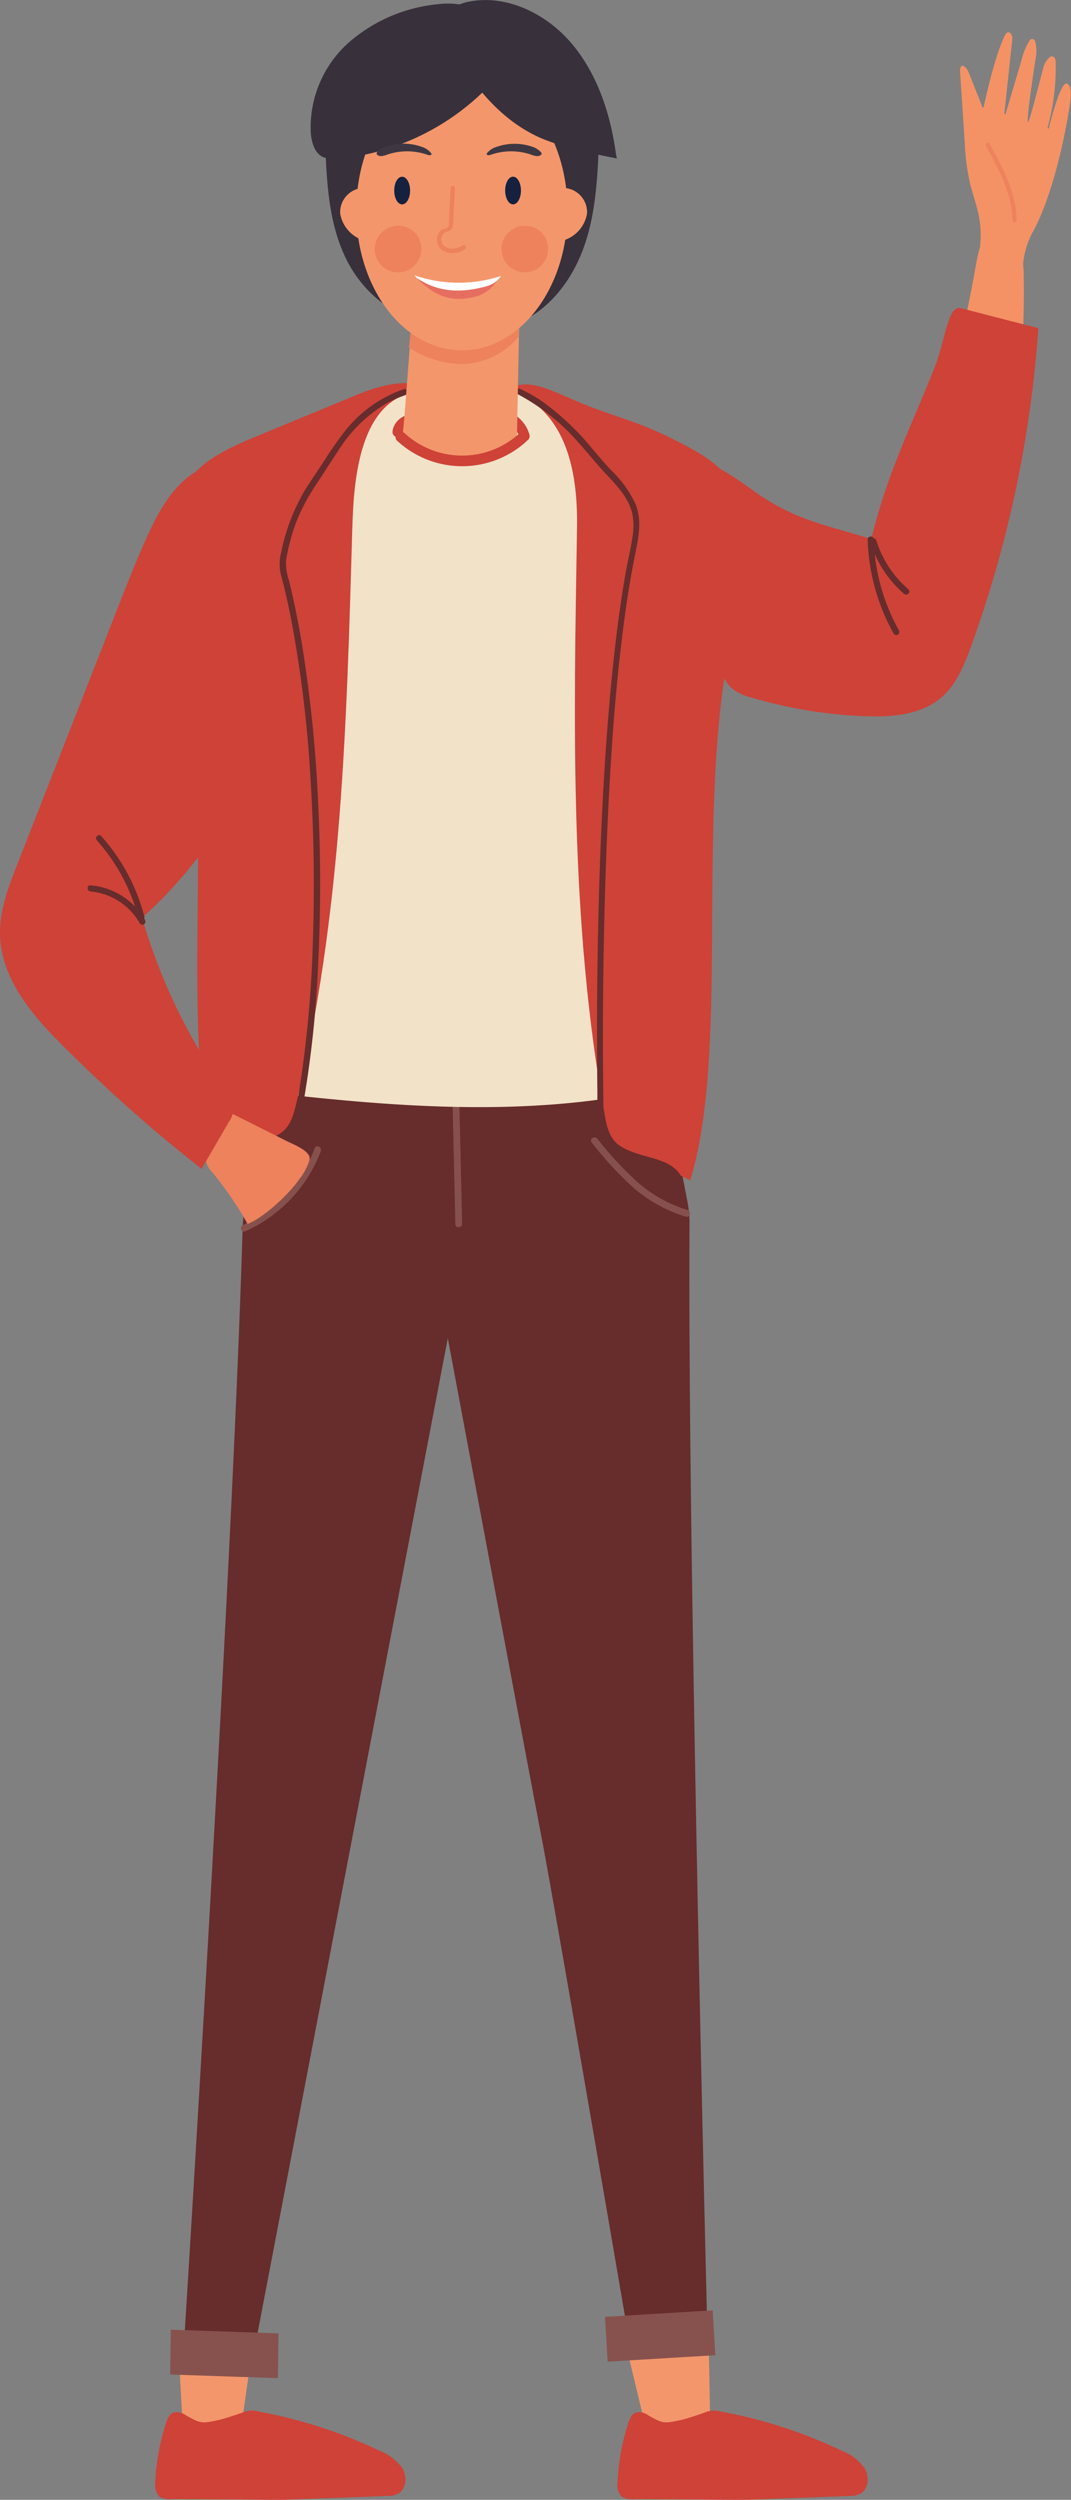 <svg xmlns="http://www.w3.org/2000/svg" viewBox="0 0 176.31 411.34"><rect x="0" y="0" width="176.31" height="411.34" fill="#808080" stroke="none"/><defs><style>.cls-1{fill:#f4966b;}.cls-2{fill:#ce4238;}.cls-3{fill:#672c2c;}.cls-4{fill:#87524e;}.cls-5{fill:#86514d;}.cls-6{fill:#f59265;}.cls-7{fill:#ed825d;}.cls-8{fill:#f2e2c8;}.cls-9{fill:#38303b;}.cls-10{fill:#3e3742;}.cls-11{fill:#15213f;}.cls-12{fill:#e66e60;}.cls-13{fill:#fff;}</style></defs><g id="Layer_2" data-name="Layer 2"><g id="OBJECTS"><g id="legs"><g id="shoes"><path class="cls-1" d="M30.06,398.85c-.18-3.37-.37-6.73-.56-10.1a5.62,5.62,0,0,1,.75-3.88c1.53-2,4.94-2.13,7.77-2a4.93,4.93,0,0,1,2.85.68c.9.72.81,1.91.67,3l-2,14"/><path class="cls-1" d="M116.89,397.4l-.19-10.12a5.1,5.1,0,0,0-1.15-3.81c-1.87-1.88-5.69-1.77-8.85-1.47a6.07,6.07,0,0,0-3.14.88c-1,.78-.76,2-.51,3q1.65,6.9,3.31,13.8"/><path class="cls-2" d="M140.69,410.67l-17.4.65c-1.89.07-16.88-.14-19-.09a3,3,0,0,1-2-.46,2.84,2.84,0,0,1-.63-2.34,36.63,36.63,0,0,1,1.78-9.74c.23-.72.58-1.52,1.3-1.74a2.58,2.58,0,0,1,2,.5c2.44,1.38,2.61,1.36,5.5.72.71-.15,3.48-1.06,4.15-1.34a4.19,4.19,0,0,1,2.38,0,79.07,79.07,0,0,1,19.78,6.42,8.51,8.51,0,0,1,3.73,2.8c.85,1.33.78,3.37-.54,4.23"/><path class="cls-2" d="M64.6,410.67l-17.4.65c-1.89.07-16.87-.14-19-.09a2.94,2.94,0,0,1-2-.46,2.85,2.85,0,0,1-.64-2.34,36.63,36.63,0,0,1,1.78-9.74c.24-.72.58-1.52,1.3-1.74a2.57,2.57,0,0,1,2,.5c2.45,1.38,2.61,1.36,5.51.72.71-.15,3.48-1.06,4.15-1.34a4.19,4.19,0,0,1,2.38,0,79.13,79.13,0,0,1,19.77,6.42,8.6,8.6,0,0,1,3.74,2.8c.84,1.33.78,3.37-.54,4.23"/></g><g id="jeans"><g id="legs-2" data-name="legs"><path class="cls-3" d="M113.51,201.24c-.36,53.49,3,184.9,3,184.9l-12.65.67s-12.49-73-14.69-84.39-15.45-82.23-15.45-82.23L42,386l-11.71-.34s8-127,9.66-183.87c.2-6.55,7.81-33.52,7.81-33.52l58.8-4.58,6.56,33.78A19.4,19.4,0,0,1,113.51,201.24Z"/><polygon class="cls-4" points="28.01 390.72 45.75 391.32 45.85 383.95 28.11 383.34 28.01 390.72"/><rect class="cls-4" x="101.41" y="379.36" width="17.73" height="7.38" transform="matrix(1, -0.06, 0.06, 1, -24.58, 7.95)"/></g><path class="cls-5" d="M112.93,200.21a23.52,23.52,0,0,1-8.69-4.81A59.17,59.17,0,0,1,97.41,188c-.46-.56.47-1.18.92-.63a59,59,0,0,0,6.46,7,22.22,22.22,0,0,0,8.37,4.72c.68.2.47,1.3-.23,1.1Z"/><path class="cls-5" d="M40,201.56a22.53,22.53,0,0,0,11.81-12.63c.25-.67,1.25-.17,1,.5a23.6,23.6,0,0,1-12.44,13.18c-.66.3-1-.76-.37-1.05Z"/><path class="cls-5" d="M75.36,170.69l.72,30.67c0,.72-1.1.79-1.12.07q-.36-15.33-.71-30.67c0-.71,1.09-.79,1.11-.07Z"/></g></g><path class="cls-6" d="M155.36,101.77c4.14-.15,9.1-11.59,10.65-23.54,1.45-11.14,2.71-20,2.52-32.6,0-2.27-.25-4.94-2-6.41s-2.5.41-4.48.82c-.76.15-.94,1-1.62,4.84-2.55,14.41-5.62,22.26-10,36.28"/><path class="cls-6" d="M161.3,40.89c.58-4.6-.72-7.26-1.57-10.54a37.72,37.72,0,0,1-.92-7.08l-.76-11.43c0-.4,0-.88.3-1s.87.45,1.08,1l2.31,5.79c0,.11.17.11.19,0,1-4.65,2.44-9.9,3.61-12,.48-.68,1.06-.16,1.12.65l-1.32,12.39c0,.14.17.21.2.08l2.65-8.93a10.68,10.68,0,0,1,1.36-3.24.49.49,0,0,1,.84.19,6,6,0,0,1,.07,3c-.9,6-1.45,10.19-1.24,10.33s1.55-5.27,2.47-8.69a3.64,3.64,0,0,1,1.09-2c.53-.35,1,0,1,.76A36.72,36.72,0,0,1,172.46,21c0,.13.14.23.19.1s1.91-7.89,3-7.34c.89.43.63,2.3.46,3.45-.93,6.3-3,15.06-5.85,20.53a13.73,13.73,0,0,0-1.87,6.14"/><path class="cls-7" d="M167.36,36.24c-.06-4.57-2.3-8.71-4.47-12.6-.22-.4-.83,0-.61.36,2.1,3.78,4.32,7.8,4.38,12.24a.35.35,0,0,0,.7,0Z"/><path class="cls-2" d="M170.93,54a192.66,192.66,0,0,1-11.09,52.4c-1.12,3.07-2.4,6.24-4.88,8.37-3.35,2.89-8.16,3.25-12.59,3.08a75.72,75.72,0,0,1-18.61-3.05,8.35,8.35,0,0,1-3.33-1.58c-1.33-1.2-1.78-3.07-2.18-4.81q-3.68-16.31-7.34-32.62c4.66-1.22,9.14,2.12,13.07,4.92,6.88,4.91,11.39,5.47,19.46,8C146,78,149.85,70.57,153.83,60.53c1.87-4.7,2.21-10.78,4.59-9.76"/><path class="cls-8" d="M105.94,179.72c-20.07,4-40.81,2.43-61.15.11a4.53,4.53,0,0,1-3.16-1.23,4.46,4.46,0,0,1-.64-2.95c.09-3.9.34-7.8.58-11.69q2.26-35.91,4.51-71.84c.3-4.73.64-9.62,2.81-13.84C51.63,73,57.8,70.22,62.42,66.43c4.31-3.54,11.23-2.93,17.19-3.23,3.42-.18,7.7,1.59,11,2.56,4.92,1.46,8.82,5.38,11.34,9.85a56.24,56.24,0,0,1,4.79,13.09c3.94,14.73,7.12,29.76,7.7,45s-1.51,30.77-7.71,44.7"/><path class="cls-2" d="M112.08,193.45c-2-3.23-6.49-2.68-9.94-4.85-1.74-1.1-2.23-3.1-2.55-4.9-5.84-32.07-5.13-64.54-4.6-96.82.15-8.83-1.5-19.27-11.13-22.79,3-2.24,7.49.5,12.25,2.42,5,2,8.81,2.88,13.63,5.23,3.46,1.69,7,3.44,9.5,6.09,6.1,6.48,4,15.72,2,23.67-7.48,29.17-.63,69.66-7.61,92.74"/><path class="cls-2" d="M37.65,190c2.26-3.11,4.34-1.24,8.1-3.26,1.89-1,2.49-3,2.92-4.74,7.66-31.37,8.4-63.36,9.33-95.16.25-8.7,1.36-22.61,12.61-22.59-3-2.31-8.08-.84-11.9.73L43.08,71.44c-3.73,1.54-7.57,3.14-10.33,5.67-6.77,6.17-5,15.34-3.19,23.23,6.57,29-.53,68.27,5.8,91.23Z"/><path class="cls-7" d="M40.72,201.32a58.59,58.59,0,0,0-5.63-8.25,4.49,4.49,0,0,1-1.34-2.72,4.79,4.79,0,0,1,.44-1.56,17.31,17.31,0,0,0,1.17-5.54c0-.47.19-1.1.65-1.06a.89.89,0,0,1,.31.11l10.78,5.41c1.37.68,4.29,1.77,3.83,3.23a9.93,9.93,0,0,1-1.7,3.15c-1.84,2.64-6,6.38-8.51,7.32"/><path class="cls-2" d="M46.34,109.88A72.13,72.13,0,0,1,23.4,151a94.25,94.25,0,0,0,14.09,29,4.63,4.63,0,0,1,1,2,4.53,4.53,0,0,1-.85,2.67l-4.46,7.67A253.23,253.23,0,0,1,10.28,172C5.26,167,.12,161,0,153.68c-.06-3.93,1.38-7.69,2.8-11.32Q10.9,121.67,19,101c1.8-4.58,3.59-9.17,5.64-13.62,2.44-5.29,6.37-11.1,12-10.85,3.48.17,6.52,2.84,8.18,6.08s2.17,7,2.52,10.62"/><path class="cls-3" d="M85.15,64.82a34.88,34.88,0,0,1,10.07,8c1.13,1.25,2.2,2.55,3.31,3.82,1.27,1.47,2.72,2.81,3.86,4.39A9.93,9.93,0,0,1,104,84.16a10,10,0,0,1,.15,4c-.28,2-.76,3.94-1.12,5.91-.64,3.61-1.15,7.25-1.6,10.89-1,8.35-1.65,16.76-2.12,25.16-.48,8.72-.76,17.45-.91,26.18q-.2,11.66-.06,23.29c0,.85,0,1.69,0,2.53a.5.5,0,0,0,1,0q-.18-11.5,0-23,.17-13.18.81-26.35c.44-8.59,1-17.17,2-25.71.43-3.79.93-7.57,1.57-11.33.3-1.79.64-3.56,1-5.34.5-2.45.87-5-.08-7.4a18.38,18.38,0,0,0-4-5.58c-1.09-1.14-2.09-2.35-3.11-3.54a42.92,42.92,0,0,0-8.79-8.18A29.24,29.24,0,0,0,85.65,64c-.57-.29-1.08.57-.5.86Z"/><path class="cls-3" d="M66.37,64.08a20.93,20.93,0,0,0-9.43,6.67,55.09,55.09,0,0,0-3.32,4.69c-1.11,1.72-2.28,3.41-3.38,5.14a32.78,32.78,0,0,0-3.93,10.21,7.65,7.65,0,0,0-.14,3.43c.2.89.46,1.77.67,2.65.43,1.81.82,3.64,1.17,5.47a201,201,0,0,1,3.08,25.41q.87,13.5.42,27.05a192.49,192.49,0,0,1-2.22,24.45c-.14.88-.3,1.75-.46,2.62-.11.63.85.9,1,.27a177.23,177.23,0,0,0,2.54-23.43q.66-13.31,0-26.63a225.72,225.72,0,0,0-2.58-25.57c-.61-3.74-1.34-7.46-2.26-11.13a8.76,8.76,0,0,1-.44-3.17,30.6,30.6,0,0,1,.74-3.39,25.63,25.63,0,0,1,1.86-5,34.29,34.29,0,0,1,2.7-4.61c1.11-1.69,2.18-3.4,3.31-5.07a23.41,23.41,0,0,1,8-7.81,20.82,20.82,0,0,1,3-1.3c.6-.21.34-1.18-.27-1Z"/><path class="cls-3" d="M148,103.76a32.63,32.63,0,0,1-4.16-15c0-.64-1-.65-1,0a33.59,33.59,0,0,0,4.3,15.53.5.5,0,0,0,.86-.5Z"/><path class="cls-3" d="M23.74,150.73a31.89,31.89,0,0,0-7.08-13.16c-.43-.48-1.14.23-.71.71A30.71,30.71,0,0,1,22.77,151a.5.5,0,0,0,1-.26Z"/><path class="cls-3" d="M23.9,151.4a11.5,11.5,0,0,0-9-5.72c-.64-.06-.64.94,0,1A10.45,10.45,0,0,1,23,151.9a.5.5,0,0,0,.87-.5Z"/><path class="cls-3" d="M149.57,97a17.67,17.67,0,0,1-5.31-8.06c-.19-.62-1.15-.36-1,.26a18.7,18.7,0,0,0,5.56,8.51c.49.42,1.2-.29.71-.71Z"/><g id="head"><path class="cls-9" d="M85.86,52.9c4.68-2.22,8-6.56,9.89-11.28s2.42-9.82,2.7-14.86c.15-2.55.06-5.5-2-7.11a8.91,8.91,0,0,0-3.77-1.4C86.52,17,80.28,15.71,74,15.66s-12.81,1.18-18.07,4.58a5.29,5.29,0,0,0-2,1.91,5.46,5.46,0,0,0-.34,2.67c.24,6.15.72,12.48,3.5,18S65.47,53,71.82,53"/><g id="head-2" data-name="head"><path class="cls-2" d="M83.12,69.37a4.6,4.6,0,0,1,.89.5l.11.08c-.21-.15-.07-.06,0,0l.18.15a4.68,4.68,0,0,1,.38.39l.17.19,0,0,.08.12c.1.14.19.28.28.43l.12.23.06.13s.07.16,0,0,0,0,0,0a.78.78,0,0,0,0,.14c0,.08,0,.17.08.26a.9.9,0,0,0,1.08.62.89.89,0,0,0,.61-1.08A5.75,5.75,0,0,0,84,67.85a1,1,0,0,0-.67-.09.91.91,0,0,0-.53.41.87.87,0,0,0,.32,1.2Z"/><path class="cls-2" d="M67.87,68.17a3.36,3.36,0,0,0-2.16.83,3.13,3.13,0,0,0-1.07,1.84.92.92,0,0,0,.09.67.89.89,0,0,0,1.2.32.85.85,0,0,0,.4-.53,2.15,2.15,0,0,1,.15-.51l-.09.21a2.33,2.33,0,0,1,.32-.55l-.14.18a2.79,2.79,0,0,1,.46-.45l-.18.14A2.77,2.77,0,0,1,67.4,70l-.21.09a2.51,2.51,0,0,1,.61-.17l-.23,0a1.51,1.51,0,0,1,.3,0,.88.88,0,0,0,.87-.88.89.89,0,0,0-.87-.88Z"/><path class="cls-1" d="M66.34,71.07c.45-4.36,1.21-16,1.66-20.34a1.58,1.58,0,0,1,.16-.61,1.21,1.21,0,0,1,.91-.46c2.85-.43,5.79.15,8.62-.39,2.32-.44,4.63-1.63,6.93-1.09a1.17,1.17,0,0,1,.63.33,1.4,1.4,0,0,1,.21.86c0,1.35,0,2.69,0,4-.06,4.1-.29,14.28-.35,18.38,0,0-4.82,4.73-10.09,4.38A10.55,10.55,0,0,1,66.34,71.07Z"/><path class="cls-7" d="M85.25,48.51a1.17,1.17,0,0,0-.63-.33c-2.3-.54-4.61.65-6.93,1.09-2.83.54-5.77,0-8.62.39a1.21,1.21,0,0,0-.91.46,1.58,1.58,0,0,0-.16.61l-.67,6.48a16.51,16.51,0,0,0,7.87,2.66,12.28,12.28,0,0,0,10.23-4.55l0-1.91c0-1.35,0-2.69,0-4A1.4,1.4,0,0,0,85.25,48.51Z"/><ellipse class="cls-1" cx="76.04" cy="34.69" rx="17.39" ry="22.96"/><path class="cls-1" d="M92.47,39.63a5.56,5.56,0,0,0,4.17-4.52,4,4,0,0,0-4-4.19"/><path class="cls-1" d="M60.14,39.63A5.57,5.57,0,0,1,56,35.11a4,4,0,0,1,4-4.19"/><path class="cls-2" d="M85.31,71.49a14,14,0,0,1-18.68-.19c-.83-.77-2.08.47-1.24,1.24a15.76,15.76,0,0,0,21.16.19c.84-.75-.4-2-1.24-1.24Z"/></g><g id="hair"><path class="cls-9" d="M101.55,26.07c-2.68-.5-5.35-1.11-8-1.84a34,34,0,0,1-4.28-1.41c-7.1-3-12.34-9.65-15.7-16.88A5.25,5.25,0,0,1,73,4c-.06-2,2.09-3.3,4-3.69C83.19-1,89.8,2.11,94.06,7.11s6.45,11.62,7.34,18.24"/><path class="cls-9" d="M81.79,12.74a39.78,39.78,0,0,1-26,13.37,4.67,4.67,0,0,1-2.77-.34c-1.28-.73-1.74-2.4-1.86-3.91A18.72,18.72,0,0,1,57.41,7,26.12,26.12,0,0,1,72,.7c3-.37,6.79.08,8,3"/></g><g id="face"><path class="cls-7" d="M74.18,31l-.27,5.17c0,.31.09,1-.22,1.26s-.61.15-.87.31a1.81,1.81,0,0,0-.8,1.06,2.2,2.2,0,0,0,1,2.51A3.51,3.51,0,0,0,76.54,41a.35.35,0,0,0-.36-.61c-.9.56-2.39.84-3.19-.06a1.36,1.36,0,0,1,.47-2.18c.49-.14.91-.28,1.06-.82a9.35,9.35,0,0,0,.13-1.91l.24-4.5c0-.45-.69-.45-.71,0Z"/><path class="cls-10" d="M71,25.24c.13.09,0,.27-.19.3a1.22,1.22,0,0,1-.53-.1,10.17,10.17,0,0,0-6.54,0,3.15,3.15,0,0,1-1,.25c-.34,0-.73-.16-.74-.41a.41.41,0,0,1,.13-.3,3.07,3.07,0,0,1,1.42-.87,9,9,0,0,1,5.88.05,3.13,3.13,0,0,1,1.6,1.12"/><path class="cls-10" d="M80.17,25.24c-.13.09,0,.27.18.3a1.17,1.17,0,0,0,.53-.1,10.17,10.17,0,0,1,6.54,0,3.23,3.23,0,0,0,1,.25c.35,0,.73-.16.75-.41A.51.51,0,0,0,89,25a3.17,3.17,0,0,0-1.42-.87,9,9,0,0,0-5.88.05A3.12,3.12,0,0,0,80.1,25.3"/><path class="cls-7" d="M90.22,40.79a3.83,3.83,0,1,1-3.83-3.64A3.74,3.74,0,0,1,90.22,40.79Z"/><path class="cls-7" d="M69.35,40.79a3.83,3.83,0,1,1-3.83-3.64A3.74,3.74,0,0,1,69.35,40.79Z"/><ellipse class="cls-11" cx="84.46" cy="31.35" rx="1.3" ry="2.28"/><path class="cls-11" d="M67.51,31.35c0,1.26-.59,2.28-1.31,2.28s-1.3-1-1.3-2.28.58-2.27,1.3-2.27S67.51,30.1,67.51,31.35Z"/><path class="cls-12" d="M68.63,45.75c3.32,3.48,6.39,4,10.05,2.94a5.92,5.92,0,0,0,3.49-3.15c-4.49,2.49-9.17,2.68-13.6,0"/><path class="cls-13" d="M68.63,45.75c2.94,2,6.48,2.68,11.2,1.42A4.27,4.27,0,0,0,82.5,45.4a22.37,22.37,0,0,1-14.28-.1Z"/></g></g></g></g></svg>
